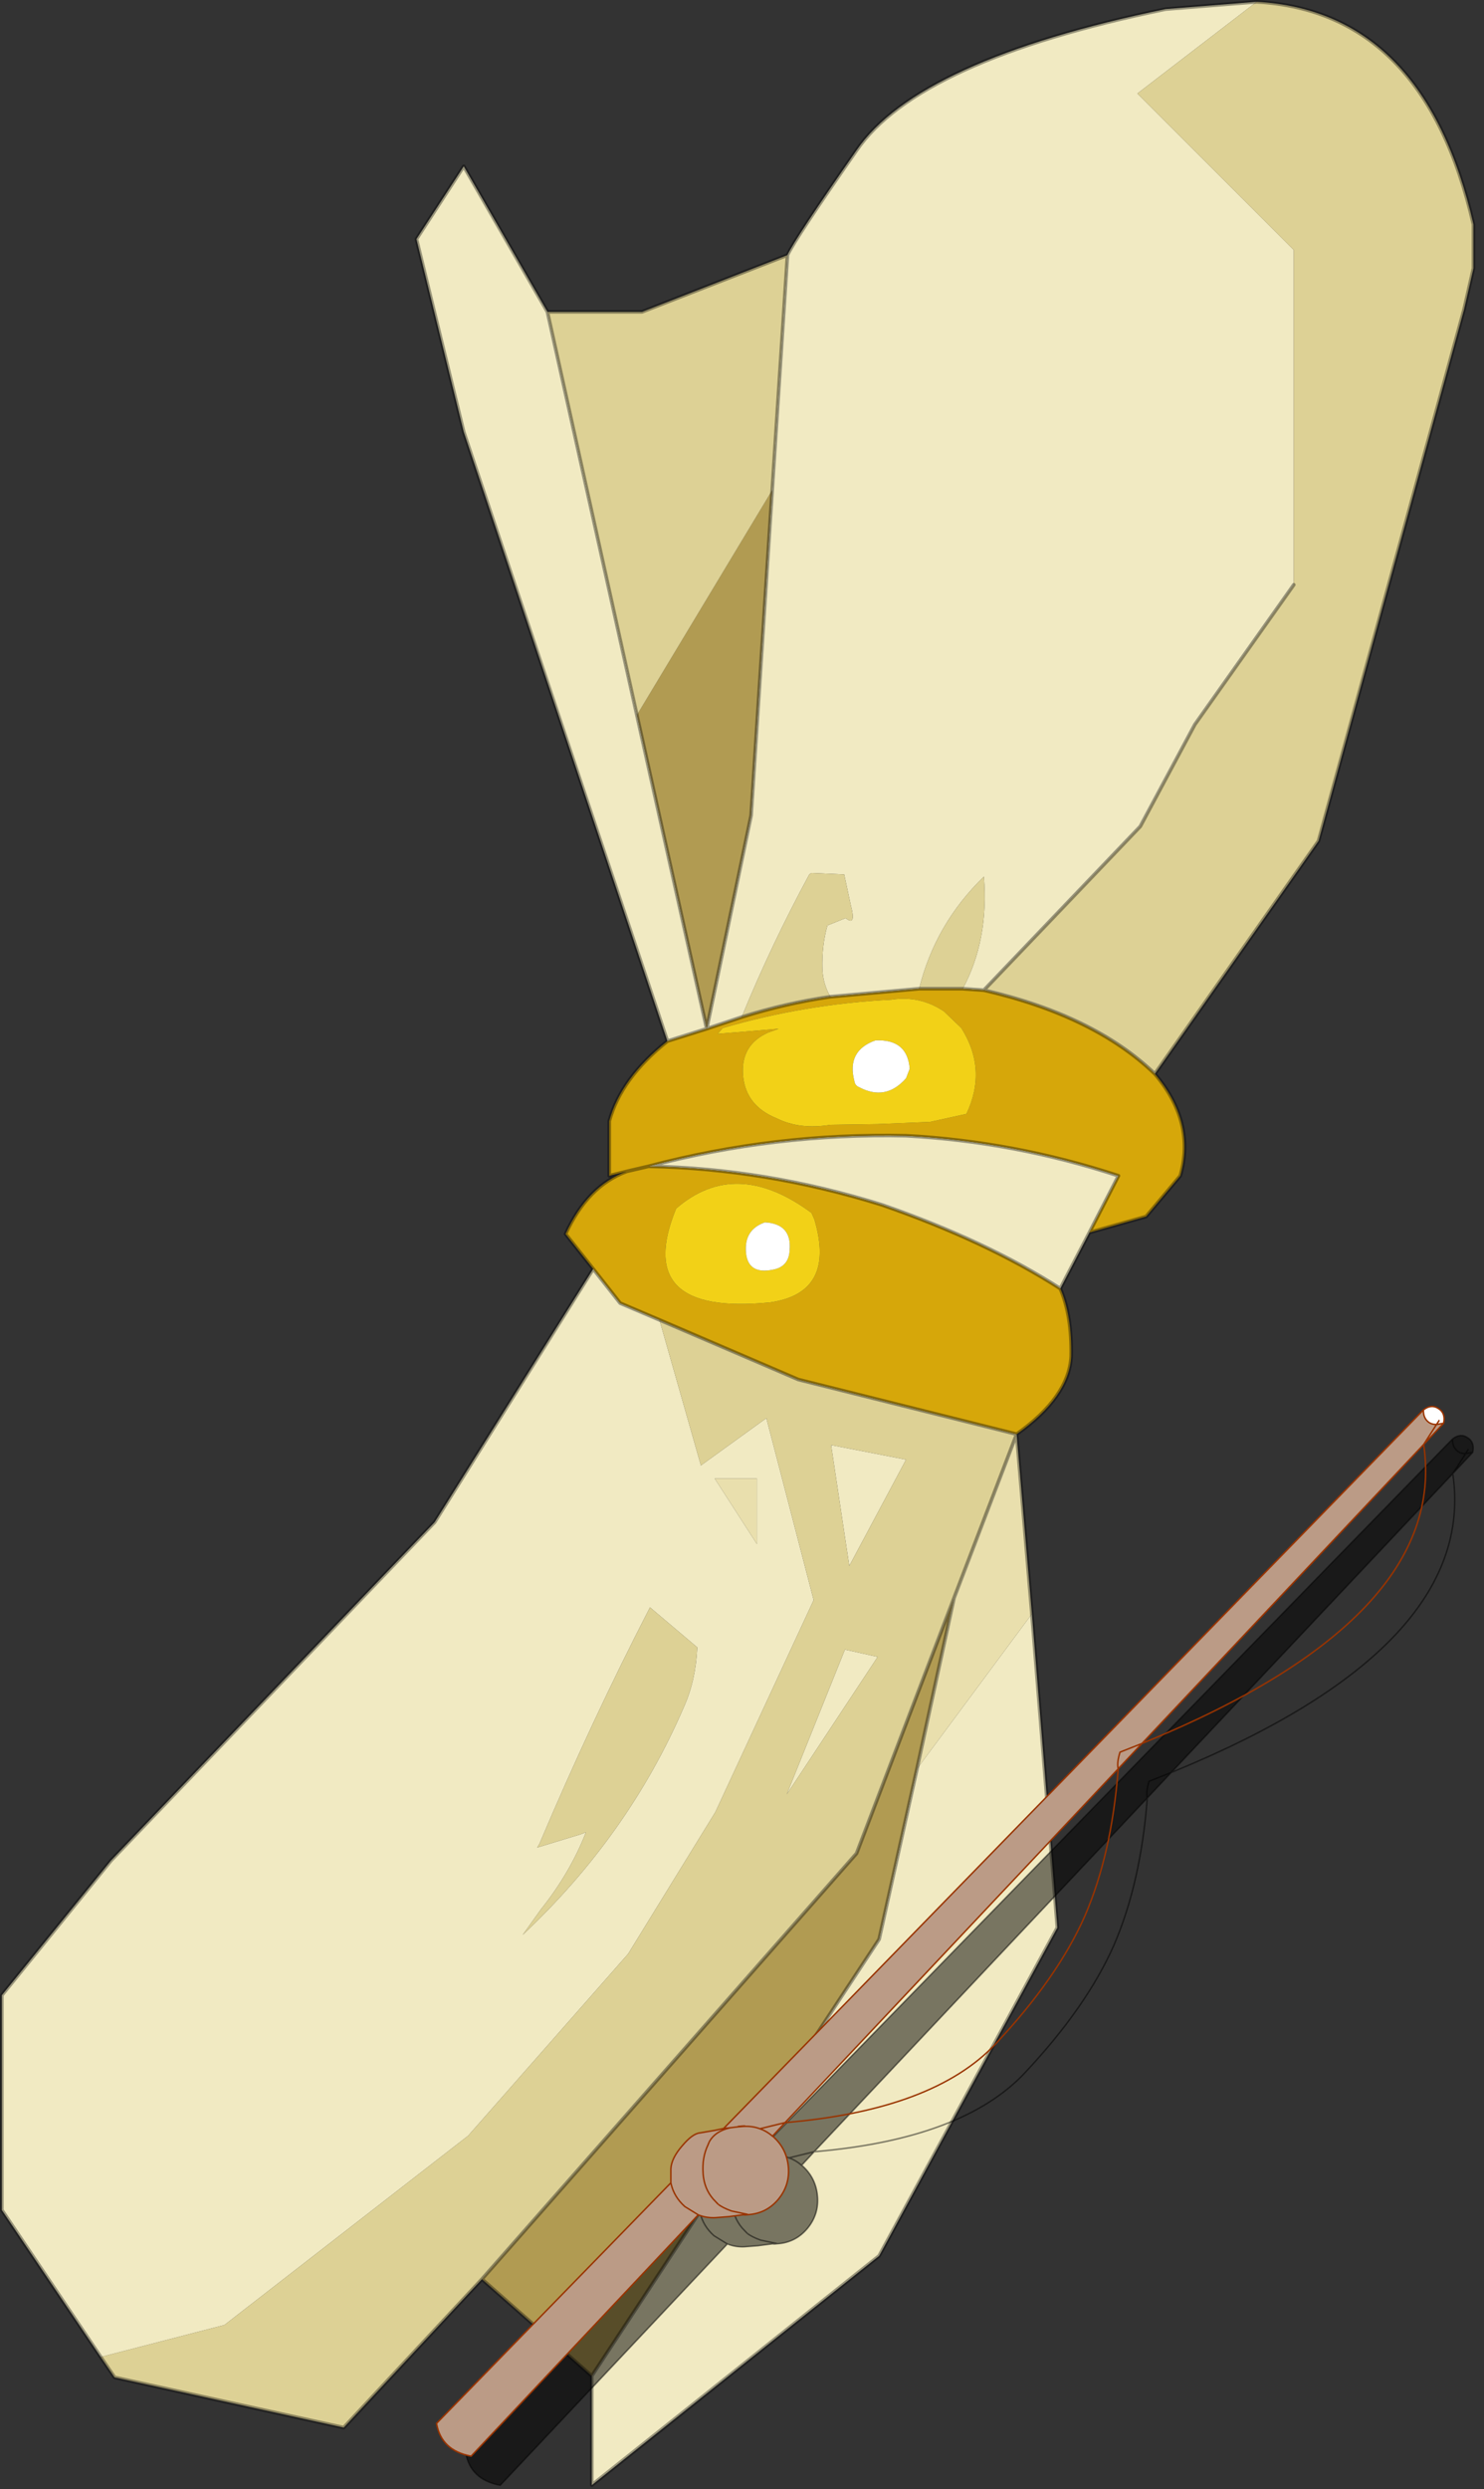 <?xml version="1.0" encoding="UTF-8" standalone="no"?>
<!DOCTYPE svg PUBLIC "-//W3C//DTD SVG 1.1//EN" "http://www.w3.org/Graphics/SVG/1.1/DTD/svg11.dtd">
<svg width="100%" height="100%" viewBox="0 0 102 171" version="1.1" xmlns="http://www.w3.org/2000/svg" xmlns:xlink="http://www.w3.org/1999/xlink" xml:space="preserve" xmlns:serif="http://www.serif.com/" style="fill-rule:evenodd;clip-rule:evenodd;stroke-linecap:round;stroke-linejoin:round;">
    <rect x="0" y="0" width="102" height="171" fill="#333333" stroke="none"/>
    <g transform="matrix(1,0,0,1,-178.975,-89.975)">
        <g transform="matrix(1,0,0,1,179.1,90.05)">
            <g>
                <g id="Symbol_3_0_Layer2_0_FILL">
                    <path d="M70.8,110.8L62.9,121.45L60.3,133.15L40.55,163.15L40.55,170.65L60.3,154.9L72.55,132.35L70.8,110.8M53.95,123.2L60.2,113.75L57.95,113.25L53.95,123.2M57,99.2L58.25,107.5L62.15,100.2L57,99.2M44.45,80.05C49.817,80.15 55.167,81.033 60.5,82.7C65.3,84.367 69.383,86.283 72.75,88.45L74.75,84.6L76.75,80.7C71.983,79.133 67.117,78.217 62.15,77.95C56.15,77.817 50.25,78.517 44.45,80.05M45.2,90.6L42.5,89.45L40.65,87.1L29.75,104.5L7.5,127.75L0,137L0,151.75L6.8,161.85L15.3,159.65L32.05,146.65L43.05,134.15L49.05,124.4L55.8,109.85L52.55,97.35L48.05,100.6L45.2,90.6M51.9,101.5L51.9,106L49,101.5L51.9,101.5M47.8,113.1C47.733,114.6 47.433,115.95 46.9,117.15C44.367,123.05 40.667,128.283 35.8,132.85L37.05,131.1C38.383,129.433 39.417,127.667 40.15,125.8L39.75,125.95L36.8,126.85L36.95,126.6C39.35,120.933 41.883,115.517 44.55,110.35L47.8,113.1M37.5,21.35L31.75,11.35L28.5,16.35L31.75,29.6L45.75,71.45L48.45,70.6L43.65,49.05L37.5,21.35M88.8,40.1L88.8,17.1L78.05,6.35L86.25,0.05L80,0.55C68.667,2.883 61.583,6.117 58.75,10.25C55.917,14.317 54.333,16.717 54,17.45L52.95,33.6L51.5,55.95L48.45,70.6L50.85,69.8C52.217,66.467 53.767,63.2 55.5,60L55.65,59.9L57.9,60L58.35,62.1C58.617,63.1 58.5,63.4 58,63L56.75,63.5C56.483,64.433 56.367,65.433 56.4,66.5C56.433,67.2 56.617,67.833 56.95,68.4L63.05,67.85C63.783,64.883 65.267,62.317 67.5,60.15C67.733,63.05 67.25,65.617 66.05,67.85L67.5,67.95L78.25,56.7L82,49.7L88.8,40.1Z" style="fill:#f1eac2;fill-rule:nonzero;"/>
                    <path d="M62.9,121.45L65.45,109.7L58.75,127.25L33,156.5L40.55,163.15L60.3,133.15L62.9,121.45M52.95,33.6L43.65,49.05L48.45,70.6L51.5,55.95L52.95,33.6Z" style="fill:#b19b52;fill-rule:nonzero;"/>
                    <path d="M65.45,109.7L62.9,121.45L70.8,110.8L69.75,98.45L65.45,109.7M51.9,106L51.9,101.5L49,101.5L51.9,106Z" style="fill:#e9dfad;fill-rule:nonzero;"/>
                    <path d="M54.75,94.7L45.2,90.6L48.05,100.6L52.55,97.35L55.8,109.85L49.05,124.4L43.05,134.15L32.05,146.65L15.3,159.65L6.8,161.85L7.75,163.25L23.5,166.7L33,156.5L58.75,127.25L65.45,109.7L69.75,98.45L54.75,94.7M58.25,107.5L57,99.2L62.15,100.2L58.25,107.5M60.2,113.75L53.95,123.2L57.95,113.25L60.2,113.75M46.9,117.15C47.433,115.95 47.733,114.6 47.8,113.1L44.55,110.35C41.883,115.517 39.35,120.933 36.95,126.6L36.8,126.85L39.75,125.95L40.15,125.8C39.417,127.667 38.383,129.433 37.05,131.1L35.8,132.85C40.667,128.283 44.367,123.05 46.9,117.15M57.9,60L55.65,59.9L55.5,60C53.767,63.2 52.217,66.467 50.85,69.8C52.85,69.167 54.883,68.7 56.95,68.4C56.617,67.833 56.433,67.2 56.4,66.5C56.367,65.433 56.483,64.433 56.75,63.5L58,63C58.5,63.4 58.617,63.1 58.35,62.1L57.9,60M63.05,67.85L66.05,67.85C67.25,65.617 67.733,63.05 67.5,60.15C65.267,62.317 63.783,64.883 63.05,67.85M52.95,33.6L54,17.45L44,21.35L37.5,21.35L43.65,49.05L52.95,33.6M88.8,17.1L88.8,40.1L82,49.7L78.25,56.7L67.5,67.95C72.567,69.117 76.483,71.033 79.25,73.7L90.5,57.7L100.5,21.2L101.15,18.35L101.15,15.35C98.917,5.583 93.95,0.483 86.25,0.05L78.05,6.35L88.8,17.1Z" style="fill:#ddd195;fill-rule:nonzero;"/>
                    <path d="M44.45,80.05L42.95,80.4C41.15,81.067 39.75,82.5 38.75,84.7L40.65,87.1L42.5,89.45L45.2,90.6L54.75,94.7L69.75,98.45C72.15,96.75 73.4,94.967 73.5,93.1C73.533,91.233 73.283,89.683 72.75,88.45C69.383,86.283 65.3,84.367 60.5,82.7C55.167,81.033 49.817,80.15 44.45,80.05M55.65,83.25L55.85,83.7C56.85,87.067 55.833,88.967 52.8,89.4C46.467,90.033 44.317,87.883 46.35,82.95C49.083,80.583 52.183,80.683 55.65,83.25M67.5,67.95L66.05,67.85L63.05,67.85L56.95,68.4C54.883,68.7 52.85,69.167 50.85,69.8L48.45,70.6L45.75,71.45C43.617,73.15 42.283,74.983 41.75,76.95L41.75,80.7L42.95,80.4L44.45,80.05C50.25,78.517 56.15,77.817 62.15,77.95C67.117,78.217 71.983,79.133 76.75,80.7L74.75,84.6L78.65,83.5L81,80.7C81.7,78.233 81.117,75.9 79.25,73.7C76.483,71.033 72.567,69.117 67.5,67.95M64.75,69.4L65.95,70.55C67.15,72.45 67.267,74.417 66.3,76.45L63.8,77L60.2,77.15L56.95,77.2C55.55,77.433 54.317,77.283 53.25,76.75C51.85,76.183 51.083,75.217 50.95,73.85C50.817,72.417 51.4,71.417 52.7,70.85L53.4,70.6L49.2,70.95L49.55,70.55C53.317,69.45 57.183,68.8 61.15,68.6C62.45,68.4 63.65,68.667 64.75,69.4Z" style="fill:#d6a70a;fill-rule:nonzero;"/>
                    <path d="M55.85,83.7L55.65,83.25C52.183,80.683 49.083,80.583 46.35,82.95C44.317,87.883 46.467,90.033 52.8,89.4C55.833,88.967 56.85,87.067 55.85,83.7M51.15,86C51.05,84.933 51.483,84.233 52.45,83.9C53.683,83.967 54.25,84.6 54.15,85.8C54.117,86.567 53.733,87.017 53,87.15C51.867,87.383 51.25,87 51.15,86M65.95,70.55L64.75,69.4C63.65,68.667 62.45,68.4 61.15,68.6C57.183,68.8 53.317,69.45 49.55,70.55L49.2,70.95L53.4,70.6L52.7,70.85C51.4,71.417 50.817,72.417 50.95,73.85C51.083,75.217 51.85,76.183 53.25,76.75C54.317,77.283 55.55,77.433 56.95,77.2L60.2,77.15L63.8,77L66.3,76.45C67.267,74.417 67.15,72.45 65.95,70.55M62.4,73.35L62.15,74C61.217,75.067 60.133,75.267 58.9,74.6C58.733,74.533 58.633,74.4 58.6,74.2C58.233,72.8 58.717,71.867 60.05,71.4C61.517,71.333 62.3,71.983 62.4,73.35Z" style="fill:#f2d117;fill-rule:nonzero;"/>
                    <path d="M52.45,83.9C51.483,84.233 51.05,84.933 51.15,86C51.25,87 51.867,87.383 53,87.15C53.733,87.017 54.117,86.567 54.15,85.8C54.25,84.6 53.683,83.967 52.45,83.9M62.15,74L62.4,73.35C62.3,71.983 61.517,71.333 60.05,71.4C58.717,71.867 58.233,72.8 58.6,74.2C58.633,74.4 58.733,74.533 58.9,74.6C60.133,75.267 61.217,75.067 62.15,74Z" style="fill:#fff;fill-rule:nonzero;"/>
                </g>
                <path id="Symbol_3_0_Layer2_0_1_STROKES" d="M88.8,40.1L82,49.7L78.25,56.7L67.5,67.95C72.567,69.117 76.483,71.033 79.25,73.7L90.5,57.7L100.5,21.2L101.15,18.35L101.15,15.35C98.917,5.583 93.95,0.483 86.25,0.05L80,0.55C68.667,2.883 61.583,6.117 58.75,10.25C55.917,14.317 54.333,16.717 54,17.45L52.95,33.6L51.5,55.95L48.45,70.6L50.85,69.8M63.05,67.85L56.95,68.4M66.05,67.85L67.5,67.95M37.5,21.35L44,21.35L54,17.45M45.75,71.45L31.75,29.6L28.5,16.35L31.75,11.35L37.5,21.35L43.65,49.05L48.45,70.6L45.75,71.45C43.617,73.15 42.283,74.983 41.75,76.95L41.75,80.7L42.95,80.4L44.45,80.05C50.25,78.517 56.15,77.817 62.15,77.95C67.117,78.217 71.983,79.133 76.75,80.7L74.75,84.6L78.65,83.5L81,80.7C81.7,78.233 81.117,75.9 79.25,73.7M63.05,67.85L66.05,67.85M56.95,68.4C54.883,68.7 52.85,69.167 50.85,69.8M40.65,87.1L42.5,89.45L45.2,90.6L54.75,94.7L69.75,98.45C72.15,96.75 73.4,94.967 73.5,93.1C73.533,91.233 73.283,89.683 72.75,88.45C69.383,86.283 65.3,84.367 60.5,82.7C55.167,81.033 49.817,80.15 44.45,80.05M74.75,84.6L72.75,88.45M40.65,87.1L38.75,84.7C39.75,82.5 41.15,81.067 42.95,80.4M65.45,109.7L62.9,121.45M70.8,110.8L69.75,98.45L65.45,109.7L58.75,127.25L33,156.5L40.55,163.15L60.3,133.15L62.9,121.45M6.8,161.85L7.75,163.25L23.5,166.7L33,156.5M70.8,110.8L72.55,132.35L60.3,154.9L40.55,170.65L40.55,163.15M6.8,161.85L0,151.75L0,137L7.5,127.75L29.75,104.5L40.65,87.1" style="fill:none;fill-rule:nonzero;stroke:#000;stroke-opacity:0.37;stroke-width:0.25px;"/>
            </g>
            <g transform="matrix(0.352,0,0,0.352,66.5,134.6)">
                <path d="M-47.25,55.35L-49.85,53.75C-51.317,52.45 -52.233,50.9 -52.6,49.1L-98.35,96.05C-97.75,99.583 -95.5,101.717 -91.6,102.45L-47.25,55.35M-52.6,46.4L-52.6,49.1C-52.233,50.9 -51.317,52.45 -49.85,53.75L-47.25,55.35C-46.183,55.783 -45.05,55.967 -43.85,55.9L-41.3,55.7L-37.8,55.25L-37.65,55.25L-40.75,54.6C-41.95,54.167 -42.833,53.717 -43.4,53.25L-44.35,52.25C-45.517,50.883 -46.167,49.25 -46.3,47.35C-46.467,45.25 -46.15,43.367 -45.35,41.7L-45.1,41.1C-44.567,40.133 -43.75,39.4 -42.65,38.9C-42.15,38.667 -41.583,38.483 -40.95,38.35L-42.3,38.5L-43.95,38.85L-46.85,39.35C-47.85,39.417 -49.033,40.267 -50.4,41.9C-51.8,43.5 -52.533,45 -52.6,46.4M-35.2,38.55C-34.333,38.85 -33.517,39.333 -32.75,40L-30.3,37.35L-35.2,38.55M-32.55,40.15L-32.75,40C-33.517,39.333 -34.333,38.85 -35.2,38.55C-36.267,38.15 -37.417,38 -38.65,38.1L-39.15,38.15L-39.3,38.15L-40.95,38.35C-41.583,38.483 -42.15,38.667 -42.65,38.9C-43.75,39.4 -44.567,40.133 -45.1,41.1L-45.35,41.7C-46.15,43.367 -46.467,45.25 -46.3,47.35C-46.167,49.25 -45.517,50.883 -44.35,52.25L-43.4,53.25C-42.833,53.717 -41.95,54.167 -40.75,54.6L-37.65,55.25L-37.8,55.25C-38.567,55.383 -38.4,55.4 -37.3,55.3C-35,55.1 -33.1,54.1 -31.6,52.3C-30.1,50.467 -29.45,48.383 -29.65,46.05C-29.85,43.683 -30.817,41.717 -32.55,40.15M96.9,-98.9L94.4,-95L98.3,-99.15L96.9,-98.9M35.1,-34.95C34.667,-33.55 34.55,-32.467 34.75,-31.7L39.4,-36.65L35.1,-34.95M95.3,-99.4C94.633,-99.933 94.317,-100.717 94.35,-101.75L-42.3,38.5L-40.95,38.35L-39.3,38.15C-39.6,38.117 -39.483,38.083 -38.95,38.05L-38.1,38L-39.1,38.1L-39.15,38.15L-38.65,38.1C-37.417,38 -36.267,38.15 -35.2,38.55L-30.3,37.35L34.75,-31.7C34.55,-32.467 34.667,-33.55 35.1,-34.95L39.4,-36.65L94.4,-95L96.9,-98.9C96.233,-98.9 95.7,-99.067 95.3,-99.4Z" style="fill-opacity:0.5;fill-rule:nonzero;"/>
            </g>
            <g transform="matrix(0.352,0,0,0.352,66.5,134.6)">
                <path d="M94.35,-101.75C94.317,-100.717 94.633,-99.933 95.3,-99.4C95.7,-99.067 96.233,-98.9 96.9,-98.9L97.5,-99.8L96.9,-98.9L98.3,-99.15C98.567,-100.483 98.233,-101.433 97.3,-102C96.367,-102.633 95.383,-102.55 94.35,-101.75Z" style="fill-opacity:0.5;fill-rule:nonzero;"/>
            </g>
            <g transform="matrix(0.352,0,0,0.352,66.5,134.6)">
                <path d="M94.265,-101.864L94.247,-101.848L94.247,-101.848L-42.372,38.37C-42.372,38.37 -43.977,38.711 -43.977,38.711C-43.977,38.71 -46.868,39.209 -46.868,39.209C-47.891,39.281 -49.111,40.138 -50.508,41.808C-51.933,43.437 -52.674,44.968 -52.742,46.393L-52.742,49.042C-52.742,49.042 -98.452,95.951 -98.452,95.951L-98.454,95.953C-98.468,95.968 -98.478,95.985 -98.484,96.003L-98.487,96.012C-98.492,96.031 -98.493,96.051 -98.49,96.071L-98.49,96.074C-97.88,99.669 -95.594,101.843 -91.626,102.59C-91.579,102.599 -91.53,102.583 -91.497,102.547L-47.213,55.518C-46.153,55.933 -45.03,56.108 -43.842,56.042L-41.282,55.841L-38.367,55.466C-38.344,55.485 -38.311,55.499 -38.264,55.504C-38.178,55.512 -37.853,55.493 -37.288,55.441C-34.949,55.238 -33.016,54.221 -31.491,52.391C-31.491,52.391 -31.49,52.39 -31.49,52.39C-29.966,50.527 -29.305,48.409 -29.508,46.038C-29.712,43.634 -30.694,41.636 -32.455,40.045L-32.455,40.045C-32.459,40.041 -32.464,40.037 -32.469,40.033L-32.539,39.981L-30.233,37.487C-10.919,35.845 2.792,30.709 10.903,22.097C10.903,22.097 10.904,22.097 10.904,22.097C19.016,13.45 24.841,5.103 28.38,-2.943C28.38,-2.943 28.38,-2.943 28.38,-2.944C31.881,-11.044 34.05,-20.61 34.888,-31.639L39.482,-36.53C59.491,-44.703 74.08,-53.658 83.253,-63.39C92.436,-73.132 96.199,-83.655 94.55,-94.954C94.55,-94.953 98.403,-99.053 98.403,-99.053L98.416,-99.068L98.426,-99.085L98.434,-99.103L98.44,-99.125L98.44,-99.126C98.719,-100.527 98.357,-101.523 97.377,-102.12C96.392,-102.786 95.355,-102.707 94.265,-101.864ZM-52.682,49.388L-98.198,96.097C-97.594,99.504 -95.409,101.567 -91.65,102.296L-47.473,55.379L-49.944,53.856C-51.364,52.598 -52.276,51.108 -52.682,49.388ZM-42.545,38.697L-43.921,38.989L-46.841,39.492C-47.815,39.557 -48.959,40.399 -50.291,41.991C-50.292,41.992 -50.292,41.993 -50.293,41.994C-51.666,43.563 -52.392,45.031 -52.458,46.404L-52.458,49.085C-52.096,50.846 -51.198,52.362 -49.765,53.636L-47.186,55.223C-46.142,55.645 -45.033,55.823 -43.859,55.758C-43.859,55.758 -41.315,55.559 -41.315,55.559L-38.558,55.204L-40.798,54.734C-42.018,54.293 -42.914,53.834 -43.49,53.36C-43.465,53.381 -43.433,53.392 -43.4,53.392C-43.4,53.392 -43.462,53.391 -43.525,53.325L-44.453,52.348C-44.453,52.348 -44.35,52.392 -44.35,52.392L-44.458,52.342C-45.644,50.953 -46.306,49.293 -46.442,47.361C-46.61,45.236 -46.289,43.329 -45.48,41.642L-45.231,41.046C-45.231,41.046 -45.1,41.242 -45.1,41.242L-45.224,41.031C-44.677,40.039 -43.839,39.285 -42.709,38.771C-42.655,38.746 -42.601,38.721 -42.545,38.697ZM-35.246,38.684L-35.25,38.683C-36.298,38.29 -37.427,38.143 -38.639,38.242L-39.114,38.288C-39.135,38.294 -39.15,38.292 -39.15,38.292L-39.25,38.292L-39.25,38.292L-39.25,38.291L-39.286,38.291L-40.927,38.49C-41.546,38.621 -42.101,38.8 -42.59,39.029C-42.59,39.029 -42.591,39.029 -42.591,39.029C-43.657,39.514 -44.45,40.222 -44.969,41.155L-45.213,41.741C-45.218,41.752 -45.223,41.763 -45.226,41.771C-46.013,43.414 -46.323,45.27 -46.158,47.339C-46.158,47.339 -46.158,47.34 -46.158,47.34C-46.028,49.204 -45.392,50.807 -44.25,52.149L-43.319,53.129C-43.315,53.134 -43.311,53.138 -43.308,53.142C-42.752,53.599 -41.885,54.038 -40.711,54.463L-37.623,55.111L-37.618,55.112C-37.581,55.12 -37.55,55.143 -37.53,55.173L-37.312,55.159C-35.052,54.962 -33.184,53.979 -31.71,52.21C-30.234,50.406 -29.595,48.357 -29.792,46.062C-29.792,46.062 -29.792,46.062 -29.792,46.062C-29.988,43.738 -30.935,41.805 -32.635,40.265L-32.64,40.26L-32.838,40.112L-32.843,40.107C-33.595,39.453 -34.396,38.979 -35.246,38.684ZM-43.308,53.142C-43.21,53.267 -43.4,53.392 -43.4,53.392C-43.34,53.392 -43.287,53.354 -43.266,53.298C-43.246,53.242 -43.263,53.18 -43.308,53.142ZM-32.75,40.142L-32.75,40.142L-32.75,40.142L-32.75,40.142ZM-30.725,37.6L-34.726,38.58L-34.723,38.581C-34.037,38.872 -33.383,39.279 -32.762,39.803L-30.725,37.6ZM94.21,-101.403L-41.922,38.315L-40.966,38.209L-39.585,38.042C-39.579,38.031 -39.571,38.02 -39.56,38.01C-39.547,37.996 -39.518,37.974 -39.464,37.96C-39.397,37.943 -39.229,37.925 -38.959,37.908C-38.971,37.909 -38.984,37.911 -38.995,37.915L-38.994,37.92C-38.982,37.913 -38.966,37.909 -38.946,37.908L-38.111,37.858L-38.108,37.93C-37.076,37.908 -36.104,38.066 -35.191,38.402L-30.375,37.222L34.594,-31.741C34.415,-32.521 34.535,-33.605 34.964,-34.992L34.965,-34.995C34.972,-35.014 34.982,-35.031 34.995,-35.045L34.997,-35.048C35.01,-35.062 35.026,-35.073 35.045,-35.081L35.048,-35.082L39.318,-36.77L94.288,-95.088L96.646,-98.766C96.058,-98.805 95.58,-98.982 95.211,-99.289C94.589,-99.787 94.253,-100.491 94.21,-101.403ZM-38.652,38.197L-38.652,38.197L-38.65,38.242L-38.652,38.197ZM34.577,-31.31L-29.942,37.177C-10.882,35.514 2.667,30.428 10.697,21.903C18.784,13.283 24.592,4.964 28.12,-3.057C31.571,-11.045 33.723,-20.462 34.577,-31.31ZM34.834,-31.997L38.862,-36.284L35.216,-34.843C34.855,-33.659 34.725,-32.71 34.834,-31.997ZM94.301,-94.688L39.954,-37.031C59.619,-45.121 73.984,-53.97 83.047,-63.585C92.101,-73.191 95.855,-83.558 94.301,-94.688ZM96.986,-98.771L95.343,-96.211L97.903,-98.935L96.986,-98.771ZM98.179,-99.273C98.397,-100.485 98.087,-101.356 97.226,-101.879C97.224,-101.88 97.222,-101.881 97.22,-101.882C96.356,-102.469 95.446,-102.396 94.49,-101.678C94.474,-100.73 94.77,-100.006 95.389,-99.511C95.389,-99.51 95.39,-99.51 95.391,-99.509C95.753,-99.208 96.231,-99.055 96.825,-99.043L97.382,-99.879L97.388,-99.866C97.414,-99.87 97.455,-99.822 97.5,-99.658C97.5,-99.658 97.618,-99.721 97.618,-99.721L97.203,-99.098L98.179,-99.273Z" style="fill-opacity:0.5;"/>
            </g>
            <g transform="matrix(0.352,0,0,0.352,64.5,132.6)">
                <g>
                    <g id="Symbol_2_0_Layer0_0_FILL">
                        <path d="M-47.25,55.35L-49.85,53.75C-51.317,52.45 -52.233,50.9 -52.6,49.1L-98.35,96.05C-97.75,99.583 -95.5,101.717 -91.6,102.45L-47.25,55.35M-52.6,46.4L-52.6,49.1C-52.233,50.9 -51.317,52.45 -49.85,53.75L-47.25,55.35C-46.183,55.783 -45.05,55.967 -43.85,55.9L-41.3,55.7L-37.8,55.25L-37.65,55.25L-40.75,54.6C-41.95,54.167 -42.833,53.717 -43.4,53.25L-44.35,52.25C-45.517,50.883 -46.167,49.25 -46.3,47.35C-46.467,45.25 -46.15,43.367 -45.35,41.7L-45.1,41.1C-44.567,40.133 -43.75,39.4 -42.65,38.9C-42.15,38.667 -41.583,38.483 -40.95,38.35L-42.3,38.5L-43.95,38.85L-46.85,39.35C-47.85,39.417 -49.033,40.267 -50.4,41.9C-51.8,43.5 -52.533,45 -52.6,46.4M-35.2,38.55C-34.333,38.85 -33.517,39.333 -32.75,40L-30.3,37.35L-35.2,38.55M-32.55,40.15L-32.75,40C-33.517,39.333 -34.333,38.85 -35.2,38.55C-36.267,38.15 -37.417,38 -38.65,38.1L-39.15,38.15L-39.3,38.15L-40.95,38.35C-41.583,38.483 -42.15,38.667 -42.65,38.9C-43.75,39.4 -44.567,40.133 -45.1,41.1L-45.35,41.7C-46.15,43.367 -46.467,45.25 -46.3,47.35C-46.167,49.25 -45.517,50.883 -44.35,52.25L-43.4,53.25C-42.833,53.717 -41.95,54.167 -40.75,54.6L-37.65,55.25L-37.8,55.25C-38.567,55.383 -38.4,55.4 -37.3,55.3C-35,55.1 -33.1,54.1 -31.6,52.3C-30.1,50.467 -29.45,48.383 -29.65,46.05C-29.85,43.683 -30.817,41.717 -32.55,40.15M96.9,-98.9L94.4,-95L98.3,-99.15L96.9,-98.9M35.1,-34.95C34.667,-33.55 34.55,-32.467 34.75,-31.7L39.4,-36.65L35.1,-34.95M95.3,-99.4C94.633,-99.933 94.317,-100.717 94.35,-101.75L-42.3,38.5L-40.95,38.35L-39.3,38.15C-39.6,38.117 -39.483,38.083 -38.95,38.05L-38.1,38L-39.1,38.1L-39.15,38.15L-38.65,38.1C-37.417,38 -36.267,38.15 -35.2,38.55L-30.3,37.35L34.75,-31.7C34.55,-32.467 34.667,-33.55 35.1,-34.95L39.4,-36.65L94.4,-95L96.9,-98.9C96.233,-98.9 95.7,-99.067 95.3,-99.4Z" style="fill:#bb9b86;fill-rule:nonzero;"/>
                        <path d="M94.35,-101.75C94.317,-100.717 94.633,-99.933 95.3,-99.4C95.7,-99.067 96.233,-98.9 96.9,-98.9L97.5,-99.8L96.9,-98.9L98.3,-99.15C98.567,-100.483 98.233,-101.433 97.3,-102C96.367,-102.633 95.383,-102.55 94.35,-101.75Z" style="fill:#fff;fill-rule:nonzero;"/>
                    </g>
                    <path d="M94.265,-101.864L94.247,-101.848L94.247,-101.848L-42.372,38.37C-42.372,38.37 -43.977,38.711 -43.977,38.711C-43.977,38.71 -46.868,39.209 -46.868,39.209C-47.891,39.281 -49.111,40.138 -50.508,41.808C-51.933,43.437 -52.674,44.968 -52.742,46.393L-52.742,49.042C-52.742,49.042 -98.452,95.951 -98.452,95.951L-98.454,95.953C-98.468,95.968 -98.478,95.985 -98.484,96.003L-98.487,96.012C-98.492,96.031 -98.493,96.051 -98.49,96.071L-98.49,96.074C-97.88,99.669 -95.594,101.843 -91.626,102.59C-91.579,102.599 -91.53,102.583 -91.497,102.547L-47.213,55.518C-46.153,55.933 -45.03,56.108 -43.842,56.042L-41.282,55.841L-38.367,55.466C-38.344,55.485 -38.311,55.499 -38.264,55.504C-38.178,55.512 -37.853,55.493 -37.288,55.441C-34.949,55.238 -33.016,54.221 -31.491,52.391C-31.491,52.391 -31.49,52.39 -31.49,52.39C-29.966,50.527 -29.305,48.409 -29.508,46.038C-29.712,43.634 -30.694,41.636 -32.455,40.045L-32.455,40.045C-32.459,40.041 -32.464,40.037 -32.469,40.033L-32.539,39.981L-30.233,37.487C-10.919,35.845 2.792,30.709 10.903,22.097C10.903,22.097 10.904,22.097 10.904,22.097C19.016,13.45 24.841,5.103 28.38,-2.943C28.38,-2.943 28.38,-2.943 28.38,-2.944C31.881,-11.044 34.05,-20.61 34.888,-31.639L39.482,-36.53C59.491,-44.703 74.08,-53.658 83.253,-63.39C92.436,-73.132 96.199,-83.655 94.55,-94.954C94.55,-94.953 98.403,-99.053 98.403,-99.053L98.416,-99.068L98.426,-99.085L98.434,-99.103L98.44,-99.125L98.44,-99.126C98.719,-100.527 98.357,-101.523 97.377,-102.12C96.392,-102.786 95.355,-102.707 94.265,-101.864ZM-52.682,49.388L-98.198,96.097C-97.594,99.504 -95.409,101.567 -91.65,102.296L-47.473,55.379L-49.944,53.856C-51.364,52.598 -52.276,51.108 -52.682,49.388ZM-42.545,38.697L-43.921,38.989L-46.841,39.492C-47.815,39.557 -48.959,40.399 -50.291,41.991C-50.292,41.992 -50.292,41.993 -50.293,41.994C-51.666,43.563 -52.392,45.031 -52.458,46.404L-52.458,49.085C-52.096,50.846 -51.198,52.362 -49.765,53.636L-47.186,55.223C-46.142,55.645 -45.033,55.823 -43.859,55.758C-43.859,55.758 -41.315,55.559 -41.315,55.559L-38.558,55.204L-40.798,54.734C-42.018,54.293 -42.914,53.834 -43.49,53.36C-43.465,53.381 -43.433,53.392 -43.4,53.392C-43.4,53.392 -43.462,53.391 -43.525,53.325L-44.453,52.348C-44.453,52.348 -44.35,52.392 -44.35,52.392L-44.458,52.342C-45.644,50.953 -46.306,49.293 -46.442,47.361C-46.61,45.236 -46.289,43.329 -45.48,41.642L-45.231,41.046C-45.231,41.046 -45.1,41.242 -45.1,41.242L-45.224,41.031C-44.677,40.039 -43.839,39.285 -42.709,38.771C-42.655,38.746 -42.601,38.721 -42.545,38.697ZM-35.246,38.684L-35.25,38.683C-36.298,38.29 -37.427,38.143 -38.639,38.242L-39.114,38.288C-39.135,38.294 -39.15,38.292 -39.15,38.292L-39.25,38.292L-39.25,38.292L-39.25,38.291L-39.286,38.291L-40.927,38.49C-41.546,38.621 -42.101,38.8 -42.59,39.029C-42.59,39.029 -42.591,39.029 -42.591,39.029C-43.657,39.514 -44.45,40.222 -44.969,41.155L-45.213,41.741C-45.218,41.752 -45.223,41.763 -45.226,41.771C-46.013,43.414 -46.323,45.27 -46.158,47.339C-46.158,47.339 -46.158,47.34 -46.158,47.34C-46.028,49.204 -45.392,50.807 -44.25,52.149L-43.319,53.129C-43.315,53.134 -43.311,53.138 -43.308,53.142C-42.752,53.599 -41.885,54.038 -40.711,54.463L-37.627,55.11C-37.623,55.11 -37.619,55.111 -37.615,55.112C-37.579,55.121 -37.549,55.144 -37.53,55.173L-37.312,55.159C-35.052,54.962 -33.184,53.979 -31.71,52.21C-30.234,50.406 -29.595,48.357 -29.792,46.062C-29.792,46.062 -29.792,46.062 -29.792,46.062C-29.988,43.738 -30.935,41.805 -32.635,40.265L-32.64,40.26L-32.838,40.112L-32.843,40.107C-33.595,39.453 -34.396,38.979 -35.246,38.684ZM-43.308,53.142C-43.21,53.267 -43.4,53.392 -43.4,53.392C-43.34,53.392 -43.287,53.354 -43.266,53.298C-43.246,53.242 -43.263,53.18 -43.308,53.142ZM-32.75,40.142L-32.75,40.142L-32.75,40.142L-32.75,40.142ZM-30.725,37.6L-34.726,38.58L-34.723,38.581C-34.037,38.872 -33.383,39.279 -32.762,39.803L-30.725,37.6ZM94.21,-101.403L-41.922,38.315L-40.966,38.209L-39.585,38.042C-39.579,38.031 -39.571,38.02 -39.56,38.01C-39.547,37.996 -39.518,37.974 -39.464,37.96C-39.397,37.943 -39.229,37.925 -38.959,37.908C-38.971,37.909 -38.984,37.911 -38.995,37.915L-38.994,37.92C-38.982,37.913 -38.966,37.909 -38.946,37.908L-38.111,37.858L-38.108,37.93C-37.076,37.908 -36.104,38.066 -35.191,38.402L-30.375,37.222L34.594,-31.741C34.415,-32.521 34.535,-33.605 34.964,-34.992L34.965,-34.995C34.972,-35.014 34.982,-35.031 34.995,-35.045L34.997,-35.048C35.01,-35.062 35.026,-35.073 35.045,-35.081L35.048,-35.082L39.318,-36.77L94.288,-95.088L96.646,-98.766C96.058,-98.805 95.58,-98.982 95.211,-99.289C94.589,-99.787 94.253,-100.491 94.21,-101.403ZM-38.652,38.197L-38.652,38.197L-38.65,38.242L-38.652,38.197ZM34.577,-31.31L-29.942,37.177C-10.882,35.514 2.667,30.428 10.697,21.903C18.784,13.283 24.592,4.964 28.12,-3.057C31.571,-11.045 33.723,-20.462 34.577,-31.31ZM34.834,-31.997L38.862,-36.284L35.216,-34.843C34.855,-33.659 34.725,-32.71 34.834,-31.997ZM94.301,-94.688L39.954,-37.031C59.619,-45.121 73.984,-53.97 83.047,-63.585C92.101,-73.191 95.855,-83.558 94.301,-94.688ZM96.986,-98.771L95.343,-96.211L97.903,-98.935L96.986,-98.771ZM98.179,-99.273C98.397,-100.485 98.087,-101.356 97.226,-101.879C97.224,-101.88 97.222,-101.881 97.22,-101.882C96.356,-102.469 95.446,-102.396 94.49,-101.678C94.474,-100.73 94.77,-100.006 95.389,-99.511C95.389,-99.51 95.39,-99.51 95.391,-99.509C95.753,-99.208 96.231,-99.055 96.825,-99.043L97.382,-99.879L97.388,-99.866C97.414,-99.87 97.455,-99.822 97.5,-99.658C97.5,-99.658 97.618,-99.721 97.618,-99.721L97.203,-99.098L98.179,-99.273Z" style="fill:#930;"/>
                </g>
            </g>
        </g>
    </g>
</svg>
